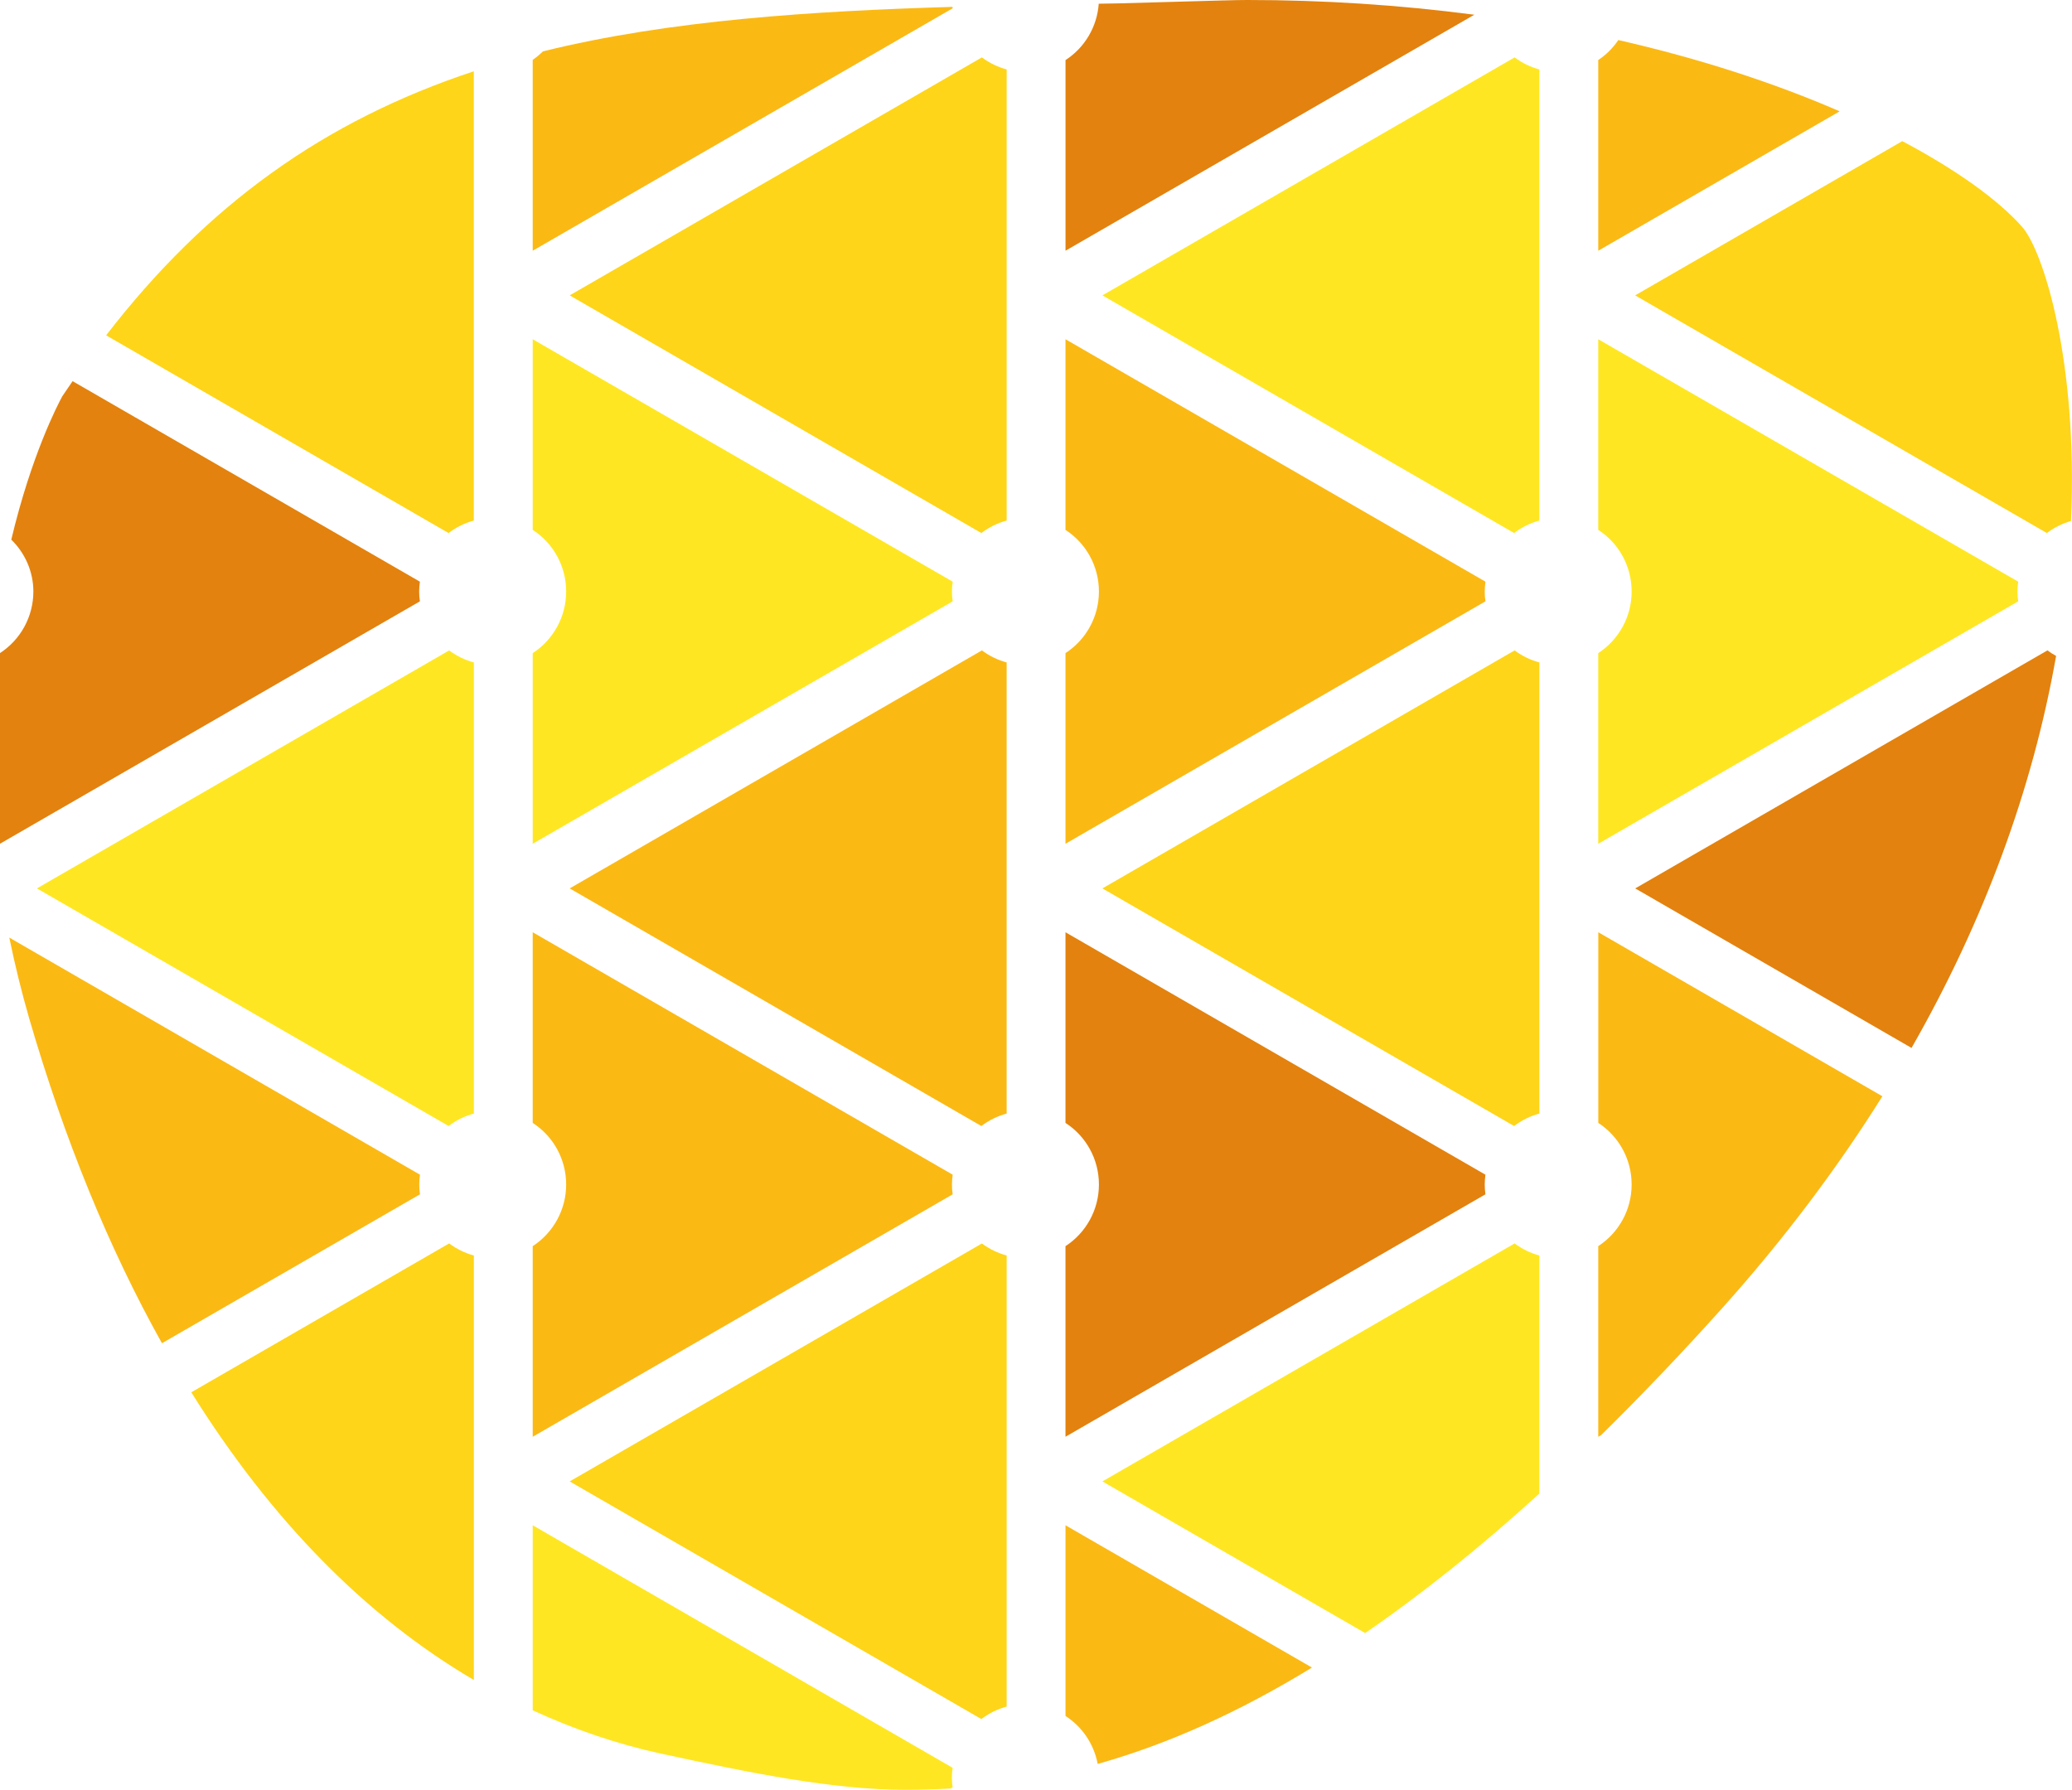 <svg version="1.1" id="图层_1" x="0px" y="0px" width="77.063px" height="66.574px" viewBox="0 0 77.063 66.574" enable-background="new 0 0 77.063 66.574" xml:space="preserve" xmlns="http://www.w3.org/2000/svg" xmlns:xlink="http://www.w3.org/1999/xlink" xmlns:xml="http://www.w3.org/XML/1998/namespace">
  <path fill="#FED518" d="M3.947,12.473l12.736,7.354c0.281-0.215,0.602-0.373,0.939-0.464V2.652
	C12.06,4.489,7.689,7.625,3.947,12.473z" class="color c1"/>
  <path fill="#FEE722" d="M1.373,33.046l15.312,8.838c0.281-0.215,0.602-0.371,0.939-0.463v-16.78
	c-0.33-0.089-0.642-0.241-0.919-0.447L1.373,33.046z" class="color c2"/>
  <path fill="#FED518" d="M7.115,51.789c2.963,4.75,6.492,8.342,10.509,10.701V46.701c-0.33-0.09-0.642-0.242-0.919-0.449
	L7.115,51.789z" class="color c1"/>
  <path fill="#E3820E" d="M2.7,14.178c-0.129,0.187-0.258,0.374-0.385,0.566c-0.165,0.303-1.146,2.179-1.895,5.329
	c0.521,0.51,0.821,1.202,0.821,1.929c0,0.937-0.476,1.793-1.243,2.292v7.091l15.619-9.017c-0.019-0.123-0.027-0.245-0.027-0.366
	s0.01-0.243,0.027-0.366L2.7,14.178z" class="color c3"/>
  <path fill="#FBB914" d="M0.346,34.876c0.21,1.026,0.457,2.024,0.744,3.02c1.307,4.49,2.965,8.547,4.934,12.068l9.596-5.539
	c-0.019-0.121-0.027-0.244-0.027-0.365s0.01-0.243,0.027-0.365L0.346,34.876z" class="color c4"/>
  <path fill="#FED518" d="M21.188,10.987l15.311,8.84c0.282-0.215,0.604-0.373,0.941-0.464V2.583c-0.33-0.089-0.644-0.241-0.92-0.448
	L21.188,10.987z" class="color c1"/>
  <path fill="#FBB914" d="M21.188,33.046l15.311,8.838c0.282-0.215,0.604-0.371,0.941-0.463v-16.78
	c-0.33-0.089-0.644-0.241-0.92-0.448L21.188,33.046z" class="color c4"/>
  <path fill="#FED518" d="M21.188,55.104l15.311,8.839c0.282-0.215,0.604-0.372,0.941-0.463V46.701
	c-0.331-0.09-0.644-0.242-0.92-0.447L21.188,55.104z" class="color c1"/>
  <path fill="#FBB914" d="M20.193,1.911c-0.123,0.121-0.249,0.226-0.38,0.316v7.099l15.62-9.018c-0.003-0.017-0.007-0.035-0.009-0.052
	C30.29,0.409,24.939,0.739,20.193,1.911z" class="color c4"/>
  <path fill="#FEE722" d="M19.813,12.619v7.091c0.769,0.498,1.244,1.354,1.244,2.292s-0.477,1.794-1.244,2.292v7.091l15.62-9.017
	c-0.02-0.123-0.027-0.245-0.027-0.366s0.009-0.243,0.027-0.366L19.813,12.619z" class="color c2"/>
  <path fill="#FBB914" d="M19.813,34.677v7.092c0.769,0.496,1.244,1.354,1.244,2.291s-0.477,1.795-1.244,2.293v7.09l15.62-9.018
	c-0.02-0.121-0.027-0.244-0.027-0.365s0.009-0.242,0.027-0.365L19.813,34.677z" class="color c4"/>
  <path fill="#FEE722" d="M19.813,56.736v6.883c1.565,0.721,3.158,1.258,4.736,1.603c3.409,0.739,6.449,1.353,9.119,1.353
	c0.569,0,1.14-0.017,1.693-0.048l0.07-0.04c-0.02-0.121-0.027-0.244-0.027-0.365s0.009-0.244,0.027-0.365L19.813,56.736z" class="color c2"/>
  <path fill="#FEE722" d="M41.001,10.987l15.312,8.84c0.283-0.215,0.602-0.373,0.94-0.464V2.583c-0.33-0.089-0.643-0.241-0.92-0.448
	L41.001,10.987z" class="color c2"/>
  <path fill="#FED518" d="M41.001,33.046l15.312,8.838c0.283-0.215,0.602-0.371,0.94-0.463v-16.78c-0.33-0.089-0.643-0.241-0.92-0.448
	L41.001,33.046z" class="color c1"/>
  <path fill="#FEE722" d="M41.001,55.104l9.771,5.64c2.104-1.443,4.285-3.187,6.481-5.188v-8.855c-0.33-0.09-0.643-0.242-0.92-0.449
	L41.001,55.104z" class="color c2"/>
  <path fill="#E3820E" d="M45.583,0.015L45.49,0.017l-0.557,0.015l-3.302,0.093l-0.647,0.011l-0.119,0.002
	c-0.061,0.86-0.521,1.634-1.236,2.097v7.091l15.205-8.778C52.056,0.184,49.222,0,46.396,0C46.126,0,45.857,0.007,45.583,0.015z" class="color c3"/>
  <path fill="#FBB914" d="M39.628,12.619v7.091c0.769,0.498,1.244,1.354,1.244,2.292s-0.477,1.794-1.244,2.292v7.091l15.619-9.017
	c-0.018-0.123-0.026-0.245-0.026-0.366s0.01-0.243,0.026-0.366L39.628,12.619z" class="color c4"/>
  <path fill="#E3820E" d="M39.628,34.677v7.092c0.769,0.496,1.244,1.354,1.244,2.291s-0.477,1.795-1.244,2.293v7.09l15.619-9.018
	c-0.018-0.121-0.026-0.244-0.026-0.365s0.01-0.242,0.026-0.365L39.628,34.677z" class="color c3"/>
  <path fill="#FBB914" d="M40.826,65.613c2.623-0.74,5.246-1.92,7.969-3.585l-9.166-5.292v7.092
	C40.255,64.234,40.687,64.878,40.826,65.613z" class="color c4"/>
  <path fill="#FED518" d="M70.751,5.25l-9.936,5.737l15.313,8.84c0.271-0.204,0.574-0.355,0.898-0.448
	c0.262-5.983-1.037-10.063-1.822-10.945C74.31,7.425,72.736,6.301,70.751,5.25z" class="color c1"/>
  <path fill="#E3820E" d="M60.818,33.046l10.277,5.934c2.694-4.715,4.502-9.614,5.377-14.582c-0.113-0.061-0.222-0.129-0.322-0.206
	L60.818,33.046z" class="color c3"/>
  <path fill="#FBB914" d="M60.189,1.49c-0.199,0.297-0.453,0.548-0.746,0.743v7.093l8.979-5.185
	C65.958,3.069,63.148,2.163,60.189,1.49z" class="color c4"/>
  <path fill="#FEE722" d="M59.443,12.619v7.091c0.768,0.498,1.242,1.354,1.242,2.292s-0.476,1.793-1.242,2.292v7.091l15.619-9.017
	c-0.019-0.122-0.027-0.244-0.027-0.366s0.01-0.244,0.027-0.366L59.443,12.619z" class="color c2"/>
  <path fill="#FBB914" d="M60.685,44.06c0,0.938-0.476,1.794-1.242,2.292v7.092l0.104-0.06c1.517-1.492,3.05-3.1,4.556-4.781
	c2.229-2.492,4.215-5.121,5.907-7.825l-10.565-6.101v7.092C60.21,42.266,60.685,43.123,60.685,44.06z" class="color c4"/>
</svg>